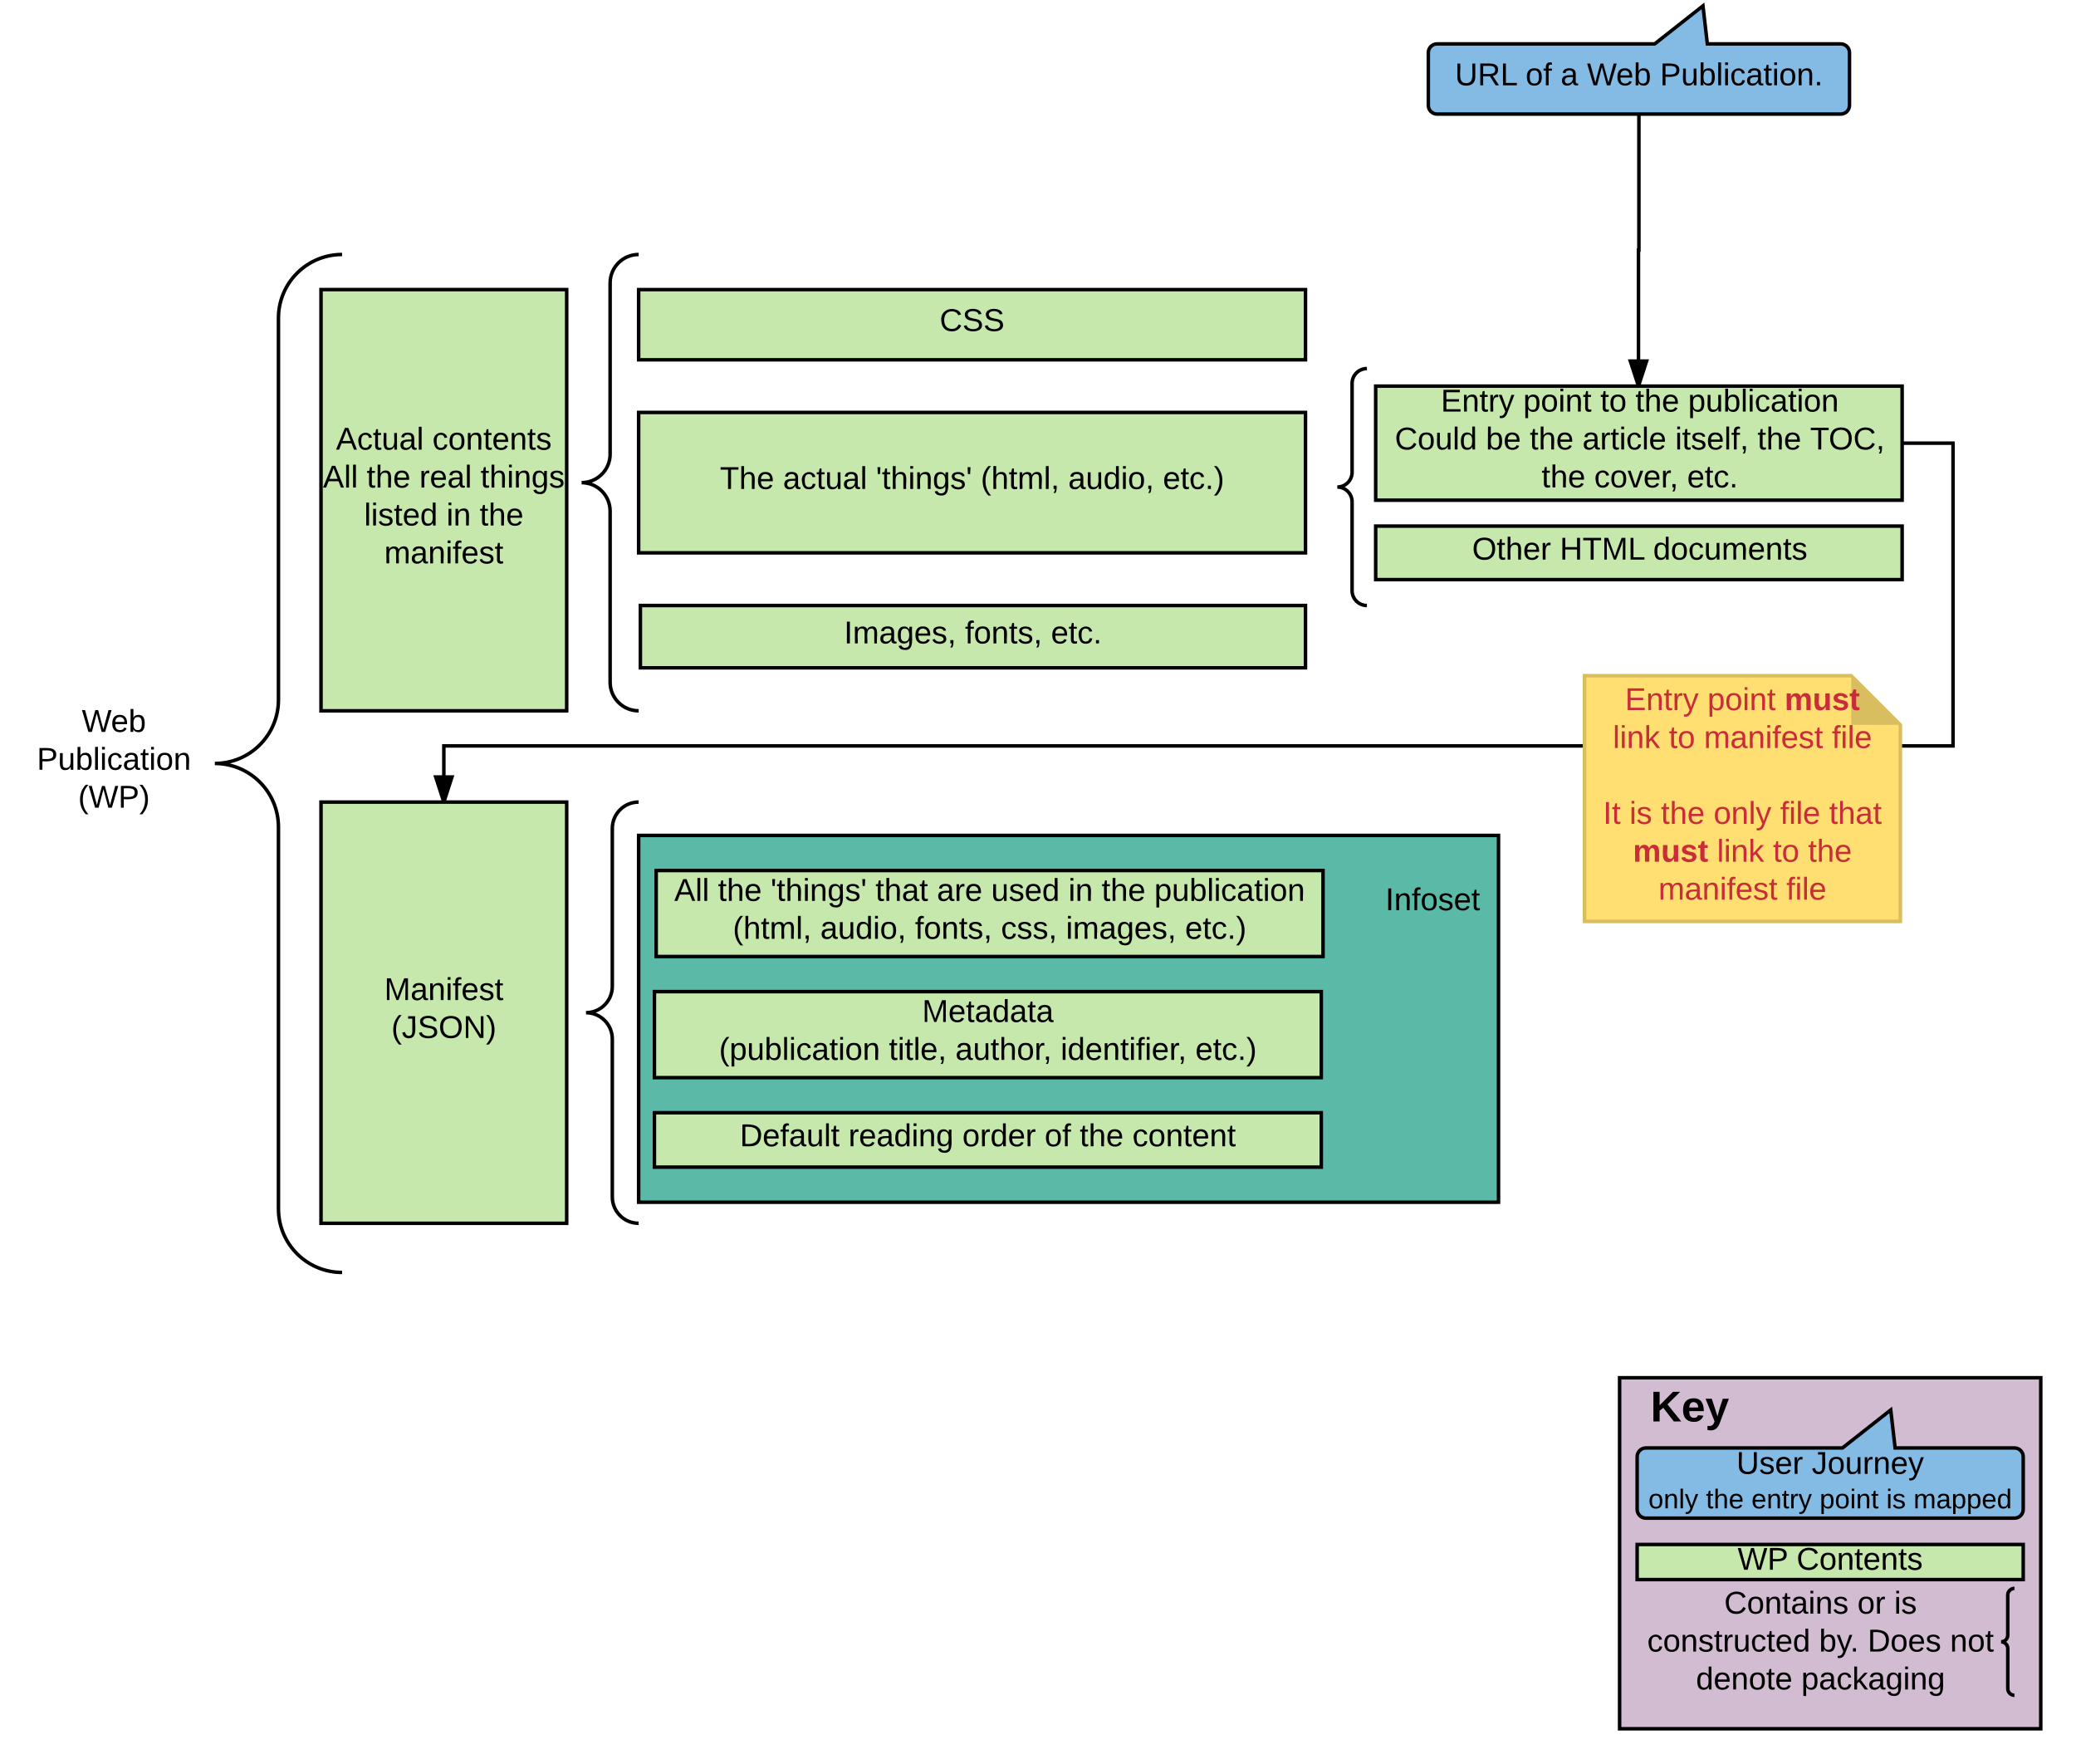 <svg xmlns="http://www.w3.org/2000/svg" xmlns:xlink="http://www.w3.org/1999/xlink" xmlns:lucid="lucid" viewBox="0 0 1183 1005"><g transform="translate(-77.075 -135)" lucid:page-tab-id="0_0"><path d="M0 0h1360v1760H0z" fill="#fff"/><path d="M1000 920h240v200h-240z" stroke="#000" stroke-width="2" fill="#d1bcd2"/><path d="M441 611h490v209H441z" stroke="#000" stroke-width="2" fill="#5abaa7"/><use xlink:href="#a" transform="matrix(1,0,0,1,446,616) translate(223.525 103.1)"/><path d="M120 280h152v580H120z" fill="none"/><path d="M272 860c-20.02 0-36.25-16.23-36.25-36.25v-217.5c0-20.02-16.23-36.25-36.25-36.25 20.02 0 36.25-16.23 36.25-36.25v-217.5c0-20.02 16.23-36.25 36.25-36.25" stroke="#000" stroke-width="2" fill="none"/><use xlink:href="#b" transform="matrix(1,0,0,1,120,280) translate(3.7 272)"/><use xlink:href="#c" transform="matrix(1,0,0,1,120,280) translate(-21.925 293.6)"/><use xlink:href="#d" transform="matrix(1,0,0,1,120,280) translate(1.575 315.2)"/><path d="M260 592h140v240H260z" stroke="#000" stroke-width="2" fill="#c7e8ac"/><use xlink:href="#e" transform="matrix(1,0,0,1,260,592) translate(36.05 112.8)"/><use xlink:href="#f" transform="matrix(1,0,0,1,260,592) translate(40.075 134.4)"/><path d="M260 300h140v240H260z" stroke="#000" stroke-width="2" fill="#c7e8ac"/><use xlink:href="#g" transform="matrix(1,0,0,1,260,300) translate(8.525 91.2)"/><use xlink:href="#h" transform="matrix(1,0,0,1,260,300) translate(63.475 91.2)"/><use xlink:href="#i" transform="matrix(1,0,0,1,260,300) translate(1.125 112.8)"/><use xlink:href="#j" transform="matrix(1,0,0,1,260,300) translate(26.025 112.8)"/><use xlink:href="#k" transform="matrix(1,0,0,1,260,300) translate(56.025 112.8)"/><use xlink:href="#l" transform="matrix(1,0,0,1,260,300) translate(90.925 112.8)"/><use xlink:href="#m" transform="matrix(1,0,0,1,260,300) translate(24.575 134.4)"/><use xlink:href="#n" transform="matrix(1,0,0,1,260,300) translate(71.475 134.4)"/><use xlink:href="#o" transform="matrix(1,0,0,1,260,300) translate(90.425 134.4)"/><use xlink:href="#p" transform="matrix(1,0,0,1,260,300) translate(36.05 156)"/><path d="M441 300h380v40H441z" stroke="#000" stroke-width="2" fill="#c7e8ac"/><use xlink:href="#q" transform="matrix(1,0,0,1,441,300) translate(171.525 23.6)"/><path d="M441 370h380v80H441z" stroke="#000" stroke-width="2" fill="#c7e8ac"/><use xlink:href="#r" transform="matrix(1,0,0,1,441,370) translate(46.3 43.6)"/><use xlink:href="#s" transform="matrix(1,0,0,1,441,370) translate(82.25 43.6)"/><use xlink:href="#t" transform="matrix(1,0,0,1,441,370) translate(135.2 43.6)"/><use xlink:href="#u" transform="matrix(1,0,0,1,441,370) translate(194.95 43.6)"/><use xlink:href="#v" transform="matrix(1,0,0,1,441,370) translate(244.8 43.6)"/><use xlink:href="#w" transform="matrix(1,0,0,1,441,370) translate(298.75 43.6)"/><path d="M442 480h379v35.5H442z" stroke="#000" stroke-width="2" fill="#c7e8ac"/><use xlink:href="#x" transform="matrix(1,0,0,1,442,480) translate(116.025 21.6)"/><use xlink:href="#y" transform="matrix(1,0,0,1,442,480) translate(184.975 21.6)"/><use xlink:href="#z" transform="matrix(1,0,0,1,442,480) translate(233.975 21.6)"/><path d="M891 165c0-2.76 2.24-5 5-5h124l27.5-21.65L1050 160h76c2.76 0 5 2.24 5 5v30c0 2.76-2.24 5-5 5H896c-2.76 0-5-2.24-5-5z" stroke="#000" stroke-width="2" fill="#83bbe5"/><use xlink:href="#A" transform="matrix(1,0,0,1,891,160) translate(15.15 23.6)"/><use xlink:href="#B" transform="matrix(1,0,0,1,891,160) translate(55.4 23.6)"/><use xlink:href="#C" transform="matrix(1,0,0,1,891,160) translate(75.4 23.6)"/><use xlink:href="#D" transform="matrix(1,0,0,1,891,160) translate(90.4 23.6)"/><use xlink:href="#E" transform="matrix(1,0,0,1,891,160) translate(132 23.6)"/><path d="M861 434.75h300v30.5H861z" stroke="#000" stroke-width="2" fill="#c7e8ac"/><use xlink:href="#F" transform="matrix(1,0,0,1,861,434.75) translate(54.95 19.1)"/><use xlink:href="#G" transform="matrix(1,0,0,1,861,434.75) translate(104.9 19.1)"/><use xlink:href="#H" transform="matrix(1,0,0,1,861,434.75) translate(158.1 19.1)"/><path d="M861 355h300v65H861z" stroke="#000" stroke-width="2" fill="#c7e8ac"/><use xlink:href="#I" transform="matrix(1,0,0,1,861,355) translate(37.125 14.5)"/><use xlink:href="#J" transform="matrix(1,0,0,1,861,355) translate(84.075 14.5)"/><use xlink:href="#K" transform="matrix(1,0,0,1,861,355) translate(128.025 14.5)"/><use xlink:href="#j" transform="matrix(1,0,0,1,861,355) translate(148.025 14.5)"/><use xlink:href="#L" transform="matrix(1,0,0,1,861,355) translate(178.025 14.5)"/><use xlink:href="#M" transform="matrix(1,0,0,1,861,355) translate(10.9 36.1)"/><use xlink:href="#N" transform="matrix(1,0,0,1,861,355) translate(62.8 36.1)"/><use xlink:href="#O" transform="matrix(1,0,0,1,861,355) translate(87.8 36.1)"/><use xlink:href="#P" transform="matrix(1,0,0,1,861,355) translate(117.8 36.1)"/><use xlink:href="#Q" transform="matrix(1,0,0,1,861,355) translate(170.65 36.1)"/><use xlink:href="#O" transform="matrix(1,0,0,1,861,355) translate(217.55 36.1)"/><use xlink:href="#R" transform="matrix(1,0,0,1,861,355) translate(247.55 36.1)"/><use xlink:href="#O" transform="matrix(1,0,0,1,861,355) translate(94.525 57.7)"/><use xlink:href="#S" transform="matrix(1,0,0,1,861,355) translate(124.525 57.7)"/><use xlink:href="#T" transform="matrix(1,0,0,1,861,355) translate(177.475 57.7)"/><path d="M856 620h75v60h-75z" stroke="#000" stroke-opacity="0" stroke-width="2" fill="#fff" fill-opacity="0"/><g><use xlink:href="#U" transform="matrix(1,0,0,1,861,625) translate(5.5 28.6)"/></g><path d="M450 700h380v49H450z" stroke="#000" stroke-width="2" fill="#c7e8ac"/><g><use xlink:href="#V" transform="matrix(1,0,0,1,450,700) translate(152.525 17.3)"/><use xlink:href="#W" transform="matrix(1,0,0,1,450,700) translate(36.8 38.9)"/><use xlink:href="#X" transform="matrix(1,0,0,1,450,700) translate(133.6 38.9)"/><use xlink:href="#Y" transform="matrix(1,0,0,1,450,700) translate(171.5 38.9)"/><use xlink:href="#Z" transform="matrix(1,0,0,1,450,700) translate(231.45 38.9)"/><use xlink:href="#w" transform="matrix(1,0,0,1,450,700) translate(308.25 38.9)"/></g><path d="M450 769h380v31H450z" stroke="#000" stroke-width="2" fill="#c7e8ac"/><g><use xlink:href="#aa" transform="matrix(1,0,0,1,450,769) translate(48.65 19.1)"/><use xlink:href="#ab" transform="matrix(1,0,0,1,450,769) translate(110.55 19.1)"/><use xlink:href="#ac" transform="matrix(1,0,0,1,450,769) translate(175.45 19.1)"/><use xlink:href="#ad" transform="matrix(1,0,0,1,450,769) translate(222.35 19.1)"/><use xlink:href="#ae" transform="matrix(1,0,0,1,450,769) translate(242.35 19.1)"/><use xlink:href="#af" transform="matrix(1,0,0,1,450,769) translate(272.35 19.1)"/></g><path d="M451 631h380v49H451z" stroke="#000" stroke-width="2" fill="#c7e8ac"/><g><use xlink:href="#ag" transform="matrix(1,0,0,1,451,631) translate(10.3 17.3)"/><use xlink:href="#ae" transform="matrix(1,0,0,1,451,631) translate(35.2 17.3)"/><use xlink:href="#ah" transform="matrix(1,0,0,1,451,631) translate(65.2 17.3)"/><use xlink:href="#ai" transform="matrix(1,0,0,1,451,631) translate(124.95 17.3)"/><use xlink:href="#aj" transform="matrix(1,0,0,1,451,631) translate(159.95 17.3)"/><use xlink:href="#ak" transform="matrix(1,0,0,1,451,631) translate(190.9 17.3)"/><use xlink:href="#al" transform="matrix(1,0,0,1,451,631) translate(234.9 17.3)"/><use xlink:href="#ae" transform="matrix(1,0,0,1,451,631) translate(253.85 17.3)"/><use xlink:href="#am" transform="matrix(1,0,0,1,451,631) translate(283.85 17.3)"/><use xlink:href="#an" transform="matrix(1,0,0,1,451,631) translate(43.675 38.9)"/><use xlink:href="#ao" transform="matrix(1,0,0,1,451,631) translate(93.525 38.9)"/><use xlink:href="#ap" transform="matrix(1,0,0,1,451,631) translate(147.475 38.9)"/><use xlink:href="#aq" transform="matrix(1,0,0,1,451,631) translate(196.475 38.9)"/><use xlink:href="#ar" transform="matrix(1,0,0,1,451,631) translate(233.475 38.9)"/><use xlink:href="#as" transform="matrix(1,0,0,1,451,631) translate(301.375 38.9)"/></g><path d="M1161 387.5h29V560H330v32" stroke="#000" stroke-width="2" fill="none"/><path/><path d="M330 592l-4.64-14.27h9.28z"/><path d="M331.05 592h-2.1L324 576.73h12zm-4.3-13.27l3.25 10.03 3.26-10.03z"/><path d="M1010 965c0-2.76 2.24-5 5-5h112l27.5-21.65L1157 960h68c2.76 0 5 2.24 5 5v30c0 2.76-2.24 5-5 5h-210c-2.76 0-5-2.24-5-5z" stroke="#000" stroke-width="2" fill="#83bbe5"/><g><use xlink:href="#at" transform="matrix(1,0,0,1,1010,960) translate(56.575 14.767)"/><use xlink:href="#au" transform="matrix(1,0,0,1,1010,960) translate(99.475 14.767)"/><use xlink:href="#av" transform="matrix(1,0,0,1,1010,960) translate(6.404 34.411)"/><use xlink:href="#aw" transform="matrix(1,0,0,1,1010,960) translate(39.201 34.411)"/><use xlink:href="#ax" transform="matrix(1,0,0,1,1010,960) translate(65.127 34.411)"/><use xlink:href="#ay" transform="matrix(1,0,0,1,1010,960) translate(103.972 34.411)"/><use xlink:href="#az" transform="matrix(1,0,0,1,1010,960) translate(141.954 34.411)"/><use xlink:href="#aA" transform="matrix(1,0,0,1,1010,960) translate(157.466 34.411)"/></g><path d="M1010 1015h220v20h-220z" stroke="#000" stroke-width="2" fill="#c7e8ac"/><g><use xlink:href="#aB" transform="matrix(1,0,0,1,1010,1015) translate(57.225 14.4)"/><use xlink:href="#aC" transform="matrix(1,0,0,1,1010,1015) translate(90.825 14.4)"/></g><path d="M361 280h80v260h-80z" fill="none"/><path d="M441 540c-8.97 0-16.25-7.28-16.25-16.25v-97.5c0-8.97-7.28-16.25-16.25-16.25 8.97 0 16.25-7.28 16.25-16.25v-97.5c0-8.97 7.28-16.25 16.25-16.25" stroke="#000" stroke-width="2" fill="none"/><path d="M816 345h40v135h-40z" fill="none"/><path d="M856 480c-4.66 0-8.44-3.78-8.44-8.44v-50.62c0-4.66-3.78-8.44-8.43-8.44 4.65 0 8.43-3.78 8.43-8.44v-50.62c0-4.66 3.78-8.44 8.44-8.44" stroke="#000" stroke-width="2" fill="none"/><path d="M361 592h80v240h-80z" fill="none"/><path d="M441 832c-8.28 0-15-6.72-15-15v-90c0-8.28-6.72-15-15-15 8.28 0 15-6.72 15-15v-90c0-8.28 6.72-15 15-15" stroke="#000" stroke-width="2" fill="none"/><path d="M1015 1040h210v60.93h-210z" fill="none"/><path d="M1225 1100.93c-2.1 0-3.8-1.7-3.8-3.8v-22.86c0-2.1-1.7-3.8-3.82-3.8 2.1 0 3.8-1.7 3.8-3.8v-22.86c0-2.1 1.72-3.8 3.82-3.8" stroke="#000" stroke-width="2" fill="none"/><g><use xlink:href="#aD" transform="matrix(1,0,0,1,1015,1040) translate(44.6 14.4)"/><use xlink:href="#aE" transform="matrix(1,0,0,1,1015,1040) translate(120.5 14.4)"/><use xlink:href="#aF" transform="matrix(1,0,0,1,1015,1040) translate(141.45 14.4)"/><use xlink:href="#aG" transform="matrix(1,0,0,1,1015,1040) translate(0.725 36)"/><use xlink:href="#aH" transform="matrix(1,0,0,1,1015,1040) translate(98.675 36)"/><use xlink:href="#aI" transform="matrix(1,0,0,1,1015,1040) translate(126.325 36)"/><use xlink:href="#aJ" transform="matrix(1,0,0,1,1015,1040) translate(173.275 36)"/><use xlink:href="#aK" transform="matrix(1,0,0,1,1015,1040) translate(28.525 57.6)"/><use xlink:href="#aL" transform="matrix(1,0,0,1,1015,1040) translate(88.525 57.6)"/></g><path d="M980 520h152l28 28v112H980z" stroke="#d9be60" stroke-width="2" fill="#ffdf71"/><path d="M1132 520l28 28h-28z" fill="#d9be60"/><g><use xlink:href="#aM" transform="matrix(1,0,0,1,985,525) translate(18.1 14.6)"/><use xlink:href="#aN" transform="matrix(1,0,0,1,985,525) translate(65.05 14.6)"/><use xlink:href="#aO" transform="matrix(1,0,0,1,985,525) translate(109 14.6)"/><use xlink:href="#aP" transform="matrix(1,0,0,1,985,525) translate(11.15 36.2)"/><use xlink:href="#aQ" transform="matrix(1,0,0,1,985,525) translate(43.05 36.2)"/><use xlink:href="#aR" transform="matrix(1,0,0,1,985,525) translate(63.05 36.2)"/><use xlink:href="#aS" transform="matrix(1,0,0,1,985,525) translate(135.95 36.2)"/><use xlink:href="#aT" transform="matrix(1,0,0,1,985,525) translate(85 57.8)"/><use xlink:href="#aU" transform="matrix(1,0,0,1,985,525) translate(5.6 79.4)"/><use xlink:href="#aV" transform="matrix(1,0,0,1,985,525) translate(20.6 79.4)"/><use xlink:href="#aW" transform="matrix(1,0,0,1,985,525) translate(38.55 79.4)"/><use xlink:href="#aX" transform="matrix(1,0,0,1,985,525) translate(68.55 79.4)"/><use xlink:href="#aY" transform="matrix(1,0,0,1,985,525) translate(106.5 79.4)"/><use xlink:href="#aZ" transform="matrix(1,0,0,1,985,525) translate(134.4 79.4)"/><use xlink:href="#ba" transform="matrix(1,0,0,1,985,525) translate(22.6 101)"/><use xlink:href="#bb" transform="matrix(1,0,0,1,985,525) translate(70.5 101)"/><use xlink:href="#aQ" transform="matrix(1,0,0,1,985,525) translate(102.4 101)"/><use xlink:href="#bc" transform="matrix(1,0,0,1,985,525) translate(122.4 101)"/><use xlink:href="#bd" transform="matrix(1,0,0,1,985,525) translate(37.1 122.6)"/><use xlink:href="#be" transform="matrix(1,0,0,1,985,525) translate(110 122.6)"/></g><path d="M1000 920h80v40h-80z" stroke="#000" stroke-opacity="0" stroke-width="2" fill="#fff" fill-opacity="0"/><g><use xlink:href="#bf" transform="matrix(1,0,0,1,1005,925) translate(12.627 19.889)"/></g><path d="M1011 200v77.5h-.25V355" stroke="#000" stroke-width="2" fill="none"/><path/><path d="M1010.75 355l-4.64-14.27h9.28z"/><path d="M1011.8 355h-2.1l-4.97-15.27h12.03zm-4.3-13.27l3.25 10.03 3.25-10.03z"/><defs><path d="M127-220V0H93v-220H8v-28h204v28h-85" id="bg"/><path d="M100-194c63 0 86 42 84 106H49c0 40 14 67 53 68 26 1 43-12 49-29l28 8c-11 28-37 45-77 45C44 4 14-33 15-96c1-61 26-98 85-98zm52 81c6-60-76-77-97-28-3 7-6 17-6 28h103" id="bh"/><path d="M141 0L90-78 38 0H4l68-98-65-92h35l48 74 47-74h35l-64 92 68 98h-35" id="bi"/><path d="M59-47c-2 24 18 29 38 22v24C64 9 27 4 27-40v-127H5v-23h24l9-43h21v43h35v23H59v120" id="bj"/><g id="a"><use transform="matrix(0.05,0,0,0.05,0,0)" xlink:href="#bg"/><use transform="matrix(0.05,0,0,0.05,8.95,0)" xlink:href="#bh"/><use transform="matrix(0.05,0,0,0.05,18.95,0)" xlink:href="#bi"/><use transform="matrix(0.05,0,0,0.05,27.95,0)" xlink:href="#bj"/></g><path d="M266 0h-40l-56-210L115 0H75L2-248h35L96-30l15-64 43-154h32l59 218 59-218h35" id="bk"/><path d="M115-194c53 0 69 39 70 98 0 66-23 100-70 100C84 3 66-7 56-30L54 0H23l1-261h32v101c10-23 28-34 59-34zm-8 174c40 0 45-34 45-75 0-40-5-75-45-74-42 0-51 32-51 76 0 43 10 73 51 73" id="bl"/><g id="b"><use transform="matrix(0.05,0,0,0.05,0,0)" xlink:href="#bk"/><use transform="matrix(0.05,0,0,0.05,16.6,0)" xlink:href="#bh"/><use transform="matrix(0.05,0,0,0.05,26.6,0)" xlink:href="#bl"/></g><path d="M30-248c87 1 191-15 191 75 0 78-77 80-158 76V0H30v-248zm33 125c57 0 124 11 124-50 0-59-68-47-124-48v98" id="bm"/><path d="M84 4C-5 8 30-112 23-190h32v120c0 31 7 50 39 49 72-2 45-101 50-169h31l1 190h-30c-1-10 1-25-2-33-11 22-28 36-60 37" id="bn"/><path d="M24 0v-261h32V0H24" id="bo"/><path d="M24-231v-30h32v30H24zM24 0v-190h32V0H24" id="bp"/><path d="M96-169c-40 0-48 33-48 73s9 75 48 75c24 0 41-14 43-38l32 2c-6 37-31 61-74 61-59 0-76-41-82-99-10-93 101-131 147-64 4 7 5 14 7 22l-32 3c-4-21-16-35-41-35" id="bq"/><path d="M141-36C126-15 110 5 73 4 37 3 15-17 15-53c-1-64 63-63 125-63 3-35-9-54-41-54-24 1-41 7-42 31l-33-3c5-37 33-52 76-52 45 0 72 20 72 64v82c-1 20 7 32 28 27v20c-31 9-61-2-59-35zM48-53c0 20 12 33 32 33 41-3 63-29 60-74-43 2-92-5-92 41" id="br"/><path d="M100-194c62-1 85 37 85 99 1 63-27 99-86 99S16-35 15-95c0-66 28-99 85-99zM99-20c44 1 53-31 53-75 0-43-8-75-51-75s-53 32-53 75 10 74 51 75" id="bs"/><path d="M117-194c89-4 53 116 60 194h-32v-121c0-31-8-49-39-48C34-167 62-67 57 0H25l-1-190h30c1 10-1 24 2 32 11-22 29-35 61-36" id="bt"/><g id="c"><use transform="matrix(0.05,0,0,0.05,0,0)" xlink:href="#bm"/><use transform="matrix(0.05,0,0,0.05,12,0)" xlink:href="#bn"/><use transform="matrix(0.05,0,0,0.05,22,0)" xlink:href="#bl"/><use transform="matrix(0.05,0,0,0.05,32,0)" xlink:href="#bo"/><use transform="matrix(0.05,0,0,0.05,35.95,0)" xlink:href="#bp"/><use transform="matrix(0.05,0,0,0.05,39.9,0)" xlink:href="#bq"/><use transform="matrix(0.05,0,0,0.05,48.9,0)" xlink:href="#br"/><use transform="matrix(0.05,0,0,0.05,58.9,0)" xlink:href="#bj"/><use transform="matrix(0.05,0,0,0.05,63.9,0)" xlink:href="#bp"/><use transform="matrix(0.05,0,0,0.05,67.85,0)" xlink:href="#bs"/><use transform="matrix(0.05,0,0,0.05,77.85,0)" xlink:href="#bt"/></g><path d="M87 75C49 33 22-17 22-94c0-76 28-126 65-167h31c-38 41-64 92-64 168S80 34 118 75H87" id="bu"/><path d="M33-261c38 41 65 92 65 168S71 34 33 75H2C39 34 66-17 66-93S39-220 2-261h31" id="bv"/><g id="d"><use transform="matrix(0.05,0,0,0.05,0,0)" xlink:href="#bu"/><use transform="matrix(0.05,0,0,0.05,5.95,0)" xlink:href="#bk"/><use transform="matrix(0.05,0,0,0.05,22.9,0)" xlink:href="#bm"/><use transform="matrix(0.05,0,0,0.05,34.9,0)" xlink:href="#bv"/></g><path d="M240 0l2-218c-23 76-54 145-80 218h-23L58-218 59 0H30v-248h44l77 211c21-75 51-140 76-211h43V0h-30" id="bw"/><path d="M101-234c-31-9-42 10-38 44h38v23H63V0H32v-167H5v-23h27c-7-52 17-82 69-68v24" id="bx"/><path d="M135-143c-3-34-86-38-87 0 15 53 115 12 119 90S17 21 10-45l28-5c4 36 97 45 98 0-10-56-113-15-118-90-4-57 82-63 122-42 12 7 21 19 24 35" id="by"/><g id="e"><use transform="matrix(0.05,0,0,0.05,0,0)" xlink:href="#bw"/><use transform="matrix(0.05,0,0,0.05,14.95,0)" xlink:href="#br"/><use transform="matrix(0.05,0,0,0.05,24.95,0)" xlink:href="#bt"/><use transform="matrix(0.05,0,0,0.05,34.95,0)" xlink:href="#bp"/><use transform="matrix(0.05,0,0,0.05,38.9,0)" xlink:href="#bx"/><use transform="matrix(0.05,0,0,0.05,43.9,0)" xlink:href="#bh"/><use transform="matrix(0.05,0,0,0.05,53.9,0)" xlink:href="#by"/><use transform="matrix(0.05,0,0,0.05,62.9,0)" xlink:href="#bj"/></g><path d="M153-248C145-148 188 4 80 4 36 3 13-21 6-62l32-5c4 25 16 42 43 43 27 0 39-20 39-49v-147H72v-28h81" id="bz"/><path d="M185-189c-5-48-123-54-124 2 14 75 158 14 163 119 3 78-121 87-175 55-17-10-28-26-33-46l33-7c5 56 141 63 141-1 0-78-155-14-162-118-5-82 145-84 179-34 5 7 8 16 11 25" id="bA"/><path d="M140-251c81 0 123 46 123 126C263-46 219 4 140 4 59 4 17-45 17-125s42-126 123-126zm0 227c63 0 89-41 89-101s-29-99-89-99c-61 0-89 39-89 99S79-25 140-24" id="bB"/><path d="M190 0L58-211 59 0H30v-248h39L202-35l-2-213h31V0h-41" id="bC"/><g id="f"><use transform="matrix(0.05,0,0,0.05,0,0)" xlink:href="#bu"/><use transform="matrix(0.05,0,0,0.05,5.95,0)" xlink:href="#bz"/><use transform="matrix(0.05,0,0,0.05,14.95,0)" xlink:href="#bA"/><use transform="matrix(0.05,0,0,0.05,26.95,0)" xlink:href="#bB"/><use transform="matrix(0.05,0,0,0.05,40.95,0)" xlink:href="#bC"/><use transform="matrix(0.05,0,0,0.05,53.9,0)" xlink:href="#bv"/></g><path d="M205 0l-28-72H64L36 0H1l101-248h38L239 0h-34zm-38-99l-47-123c-12 45-31 82-46 123h93" id="bD"/><g id="g"><use transform="matrix(0.05,0,0,0.05,0,0)" xlink:href="#bD"/><use transform="matrix(0.05,0,0,0.05,12,0)" xlink:href="#bq"/><use transform="matrix(0.05,0,0,0.05,21,0)" xlink:href="#bj"/><use transform="matrix(0.05,0,0,0.05,26,0)" xlink:href="#bn"/><use transform="matrix(0.05,0,0,0.05,36,0)" xlink:href="#br"/><use transform="matrix(0.05,0,0,0.05,46,0)" xlink:href="#bo"/></g><g id="h"><use transform="matrix(0.05,0,0,0.05,0,0)" xlink:href="#bq"/><use transform="matrix(0.05,0,0,0.05,9,0)" xlink:href="#bs"/><use transform="matrix(0.05,0,0,0.05,19,0)" xlink:href="#bt"/><use transform="matrix(0.05,0,0,0.05,29,0)" xlink:href="#bj"/><use transform="matrix(0.05,0,0,0.05,34,0)" xlink:href="#bh"/><use transform="matrix(0.05,0,0,0.05,44,0)" xlink:href="#bt"/><use transform="matrix(0.05,0,0,0.05,54,0)" xlink:href="#bj"/><use transform="matrix(0.05,0,0,0.05,59,0)" xlink:href="#by"/></g><g id="i"><use transform="matrix(0.05,0,0,0.05,0,0)" xlink:href="#bD"/><use transform="matrix(0.05,0,0,0.05,12,0)" xlink:href="#bo"/><use transform="matrix(0.05,0,0,0.05,15.95,0)" xlink:href="#bo"/></g><path d="M106-169C34-169 62-67 57 0H25v-261h32l-1 103c12-21 28-36 61-36 89 0 53 116 60 194h-32v-121c2-32-8-49-39-48" id="bE"/><g id="j"><use transform="matrix(0.05,0,0,0.05,0,0)" xlink:href="#bj"/><use transform="matrix(0.05,0,0,0.05,5,0)" xlink:href="#bE"/><use transform="matrix(0.05,0,0,0.05,15,0)" xlink:href="#bh"/></g><path d="M114-163C36-179 61-72 57 0H25l-1-190h30c1 12-1 29 2 39 6-27 23-49 58-41v29" id="bF"/><g id="k"><use transform="matrix(0.05,0,0,0.05,0,0)" xlink:href="#bF"/><use transform="matrix(0.05,0,0,0.05,5.95,0)" xlink:href="#bh"/><use transform="matrix(0.05,0,0,0.05,15.95,0)" xlink:href="#br"/><use transform="matrix(0.05,0,0,0.05,25.95,0)" xlink:href="#bo"/></g><path d="M177-190C167-65 218 103 67 71c-23-6-38-20-44-43l32-5c15 47 100 32 89-28v-30C133-14 115 1 83 1 29 1 15-40 15-95c0-56 16-97 71-98 29-1 48 16 59 35 1-10 0-23 2-32h30zM94-22c36 0 50-32 50-73 0-42-14-75-50-75-39 0-46 34-46 75s6 73 46 73" id="bG"/><g id="l"><use transform="matrix(0.05,0,0,0.05,0,0)" xlink:href="#bj"/><use transform="matrix(0.05,0,0,0.05,5,0)" xlink:href="#bE"/><use transform="matrix(0.05,0,0,0.05,15,0)" xlink:href="#bp"/><use transform="matrix(0.05,0,0,0.05,18.95,0)" xlink:href="#bt"/><use transform="matrix(0.05,0,0,0.05,28.95,0)" xlink:href="#bG"/><use transform="matrix(0.05,0,0,0.05,38.95,0)" xlink:href="#by"/></g><path d="M85-194c31 0 48 13 60 33l-1-100h32l1 261h-30c-2-10 0-23-3-31C134-8 116 4 85 4 32 4 16-35 15-94c0-66 23-100 70-100zm9 24c-40 0-46 34-46 75 0 40 6 74 45 74 42 0 51-32 51-76 0-42-9-74-50-73" id="bH"/><g id="m"><use transform="matrix(0.05,0,0,0.05,0,0)" xlink:href="#bo"/><use transform="matrix(0.05,0,0,0.05,3.95,0)" xlink:href="#bp"/><use transform="matrix(0.05,0,0,0.05,7.9,0)" xlink:href="#by"/><use transform="matrix(0.05,0,0,0.05,16.9,0)" xlink:href="#bj"/><use transform="matrix(0.05,0,0,0.05,21.9,0)" xlink:href="#bh"/><use transform="matrix(0.05,0,0,0.05,31.9,0)" xlink:href="#bH"/></g><g id="n"><use transform="matrix(0.05,0,0,0.05,0,0)" xlink:href="#bp"/><use transform="matrix(0.05,0,0,0.05,3.95,0)" xlink:href="#bt"/></g><g id="o"><use transform="matrix(0.05,0,0,0.05,0,0)" xlink:href="#bj"/><use transform="matrix(0.05,0,0,0.05,5,0)" xlink:href="#bE"/><use transform="matrix(0.05,0,0,0.05,15,0)" xlink:href="#bh"/></g><path d="M210-169c-67 3-38 105-44 169h-31v-121c0-29-5-50-35-48C34-165 62-65 56 0H25l-1-190h30c1 10-1 24 2 32 10-44 99-50 107 0 11-21 27-35 58-36 85-2 47 119 55 194h-31v-121c0-29-5-49-35-48" id="bI"/><g id="p"><use transform="matrix(0.05,0,0,0.05,0,0)" xlink:href="#bI"/><use transform="matrix(0.05,0,0,0.05,14.95,0)" xlink:href="#br"/><use transform="matrix(0.05,0,0,0.05,24.95,0)" xlink:href="#bt"/><use transform="matrix(0.05,0,0,0.05,34.95,0)" xlink:href="#bp"/><use transform="matrix(0.05,0,0,0.05,38.9,0)" xlink:href="#bx"/><use transform="matrix(0.05,0,0,0.05,43.9,0)" xlink:href="#bh"/><use transform="matrix(0.05,0,0,0.05,53.9,0)" xlink:href="#by"/><use transform="matrix(0.05,0,0,0.05,62.9,0)" xlink:href="#bj"/></g><path d="M212-179c-10-28-35-45-73-45-59 0-87 40-87 99 0 60 29 101 89 101 43 0 62-24 78-52l27 14C228-24 195 4 139 4 59 4 22-46 18-125c-6-104 99-153 187-111 19 9 31 26 39 46" id="bJ"/><g id="q"><use transform="matrix(0.05,0,0,0.05,0,0)" xlink:href="#bJ"/><use transform="matrix(0.05,0,0,0.05,12.95,0)" xlink:href="#bA"/><use transform="matrix(0.05,0,0,0.05,24.95,0)" xlink:href="#bA"/></g><g id="r"><use transform="matrix(0.05,0,0,0.05,0,0)" xlink:href="#bg"/><use transform="matrix(0.05,0,0,0.05,10.95,0)" xlink:href="#bE"/><use transform="matrix(0.05,0,0,0.05,20.95,0)" xlink:href="#bh"/></g><g id="s"><use transform="matrix(0.05,0,0,0.05,0,0)" xlink:href="#br"/><use transform="matrix(0.05,0,0,0.05,10,0)" xlink:href="#bq"/><use transform="matrix(0.05,0,0,0.05,19,0)" xlink:href="#bj"/><use transform="matrix(0.05,0,0,0.05,24,0)" xlink:href="#bn"/><use transform="matrix(0.05,0,0,0.05,34,0)" xlink:href="#br"/><use transform="matrix(0.05,0,0,0.05,44,0)" xlink:href="#bo"/></g><path d="M47-170H22l-4-78h33" id="bK"/><g id="t"><use transform="matrix(0.05,0,0,0.05,0,0)" xlink:href="#bK"/><use transform="matrix(0.05,0,0,0.05,3.4,0)" xlink:href="#bj"/><use transform="matrix(0.05,0,0,0.05,8.4,0)" xlink:href="#bE"/><use transform="matrix(0.05,0,0,0.05,18.4,0)" xlink:href="#bp"/><use transform="matrix(0.05,0,0,0.05,22.35,0)" xlink:href="#bt"/><use transform="matrix(0.05,0,0,0.05,32.35,0)" xlink:href="#bG"/><use transform="matrix(0.05,0,0,0.05,42.35,0)" xlink:href="#by"/><use transform="matrix(0.05,0,0,0.05,51.35,0)" xlink:href="#bK"/></g><path d="M68-38c1 34 0 65-14 84H32c9-13 17-26 17-46H33v-38h35" id="bL"/><g id="u"><use transform="matrix(0.05,0,0,0.05,0,0)" xlink:href="#bu"/><use transform="matrix(0.05,0,0,0.05,5.95,0)" xlink:href="#bE"/><use transform="matrix(0.05,0,0,0.05,15.95,0)" xlink:href="#bj"/><use transform="matrix(0.05,0,0,0.05,20.95,0)" xlink:href="#bI"/><use transform="matrix(0.05,0,0,0.05,35.9,0)" xlink:href="#bo"/><use transform="matrix(0.05,0,0,0.05,39.85,0)" xlink:href="#bL"/></g><g id="v"><use transform="matrix(0.05,0,0,0.05,0,0)" xlink:href="#br"/><use transform="matrix(0.05,0,0,0.05,10,0)" xlink:href="#bn"/><use transform="matrix(0.05,0,0,0.05,20,0)" xlink:href="#bH"/><use transform="matrix(0.05,0,0,0.05,30,0)" xlink:href="#bp"/><use transform="matrix(0.05,0,0,0.05,33.95,0)" xlink:href="#bs"/><use transform="matrix(0.05,0,0,0.05,43.95,0)" xlink:href="#bL"/></g><path d="M33 0v-38h34V0H33" id="bM"/><g id="w"><use transform="matrix(0.05,0,0,0.05,0,0)" xlink:href="#bh"/><use transform="matrix(0.05,0,0,0.05,10,0)" xlink:href="#bj"/><use transform="matrix(0.05,0,0,0.05,15,0)" xlink:href="#bq"/><use transform="matrix(0.05,0,0,0.05,24,0)" xlink:href="#bM"/><use transform="matrix(0.05,0,0,0.05,29,0)" xlink:href="#bv"/></g><path d="M33 0v-248h34V0H33" id="bN"/><g id="x"><use transform="matrix(0.05,0,0,0.05,0,0)" xlink:href="#bN"/><use transform="matrix(0.05,0,0,0.05,5,0)" xlink:href="#bI"/><use transform="matrix(0.05,0,0,0.05,19.95,0)" xlink:href="#br"/><use transform="matrix(0.05,0,0,0.05,29.95,0)" xlink:href="#bG"/><use transform="matrix(0.05,0,0,0.05,39.95,0)" xlink:href="#bh"/><use transform="matrix(0.05,0,0,0.05,49.95,0)" xlink:href="#by"/><use transform="matrix(0.05,0,0,0.05,58.95,0)" xlink:href="#bL"/></g><g id="y"><use transform="matrix(0.05,0,0,0.05,0,0)" xlink:href="#bx"/><use transform="matrix(0.05,0,0,0.05,5,0)" xlink:href="#bs"/><use transform="matrix(0.05,0,0,0.05,15,0)" xlink:href="#bt"/><use transform="matrix(0.05,0,0,0.05,25,0)" xlink:href="#bj"/><use transform="matrix(0.05,0,0,0.05,30,0)" xlink:href="#by"/><use transform="matrix(0.05,0,0,0.05,39,0)" xlink:href="#bL"/></g><g id="z"><use transform="matrix(0.05,0,0,0.05,0,0)" xlink:href="#bh"/><use transform="matrix(0.05,0,0,0.05,10,0)" xlink:href="#bj"/><use transform="matrix(0.05,0,0,0.05,15,0)" xlink:href="#bq"/><use transform="matrix(0.05,0,0,0.05,24,0)" xlink:href="#bM"/></g><path d="M232-93c-1 65-40 97-104 97C67 4 28-28 28-90v-158h33c8 89-33 224 67 224 102 0 64-133 71-224h33v155" id="bO"/><path d="M233-177c-1 41-23 64-60 70L243 0h-38l-65-103H63V0H30v-248c88 3 205-21 203 71zM63-129c60-2 137 13 137-47 0-61-80-42-137-45v92" id="bP"/><path d="M30 0v-248h33v221h125V0H30" id="bQ"/><g id="A"><use transform="matrix(0.05,0,0,0.05,0,0)" xlink:href="#bO"/><use transform="matrix(0.05,0,0,0.05,12.95,0)" xlink:href="#bP"/><use transform="matrix(0.05,0,0,0.05,25.9,0)" xlink:href="#bQ"/></g><g id="B"><use transform="matrix(0.05,0,0,0.05,0,0)" xlink:href="#bs"/><use transform="matrix(0.05,0,0,0.05,10,0)" xlink:href="#bx"/></g><use transform="matrix(0.05,0,0,0.05,0,0)" xlink:href="#br" id="C"/><g id="D"><use transform="matrix(0.05,0,0,0.05,0,0)" xlink:href="#bk"/><use transform="matrix(0.05,0,0,0.05,16.6,0)" xlink:href="#bh"/><use transform="matrix(0.05,0,0,0.05,26.6,0)" xlink:href="#bl"/></g><g id="E"><use transform="matrix(0.05,0,0,0.05,0,0)" xlink:href="#bm"/><use transform="matrix(0.05,0,0,0.05,12,0)" xlink:href="#bn"/><use transform="matrix(0.05,0,0,0.05,22,0)" xlink:href="#bl"/><use transform="matrix(0.05,0,0,0.05,32,0)" xlink:href="#bo"/><use transform="matrix(0.05,0,0,0.05,35.95,0)" xlink:href="#bp"/><use transform="matrix(0.05,0,0,0.05,39.9,0)" xlink:href="#bq"/><use transform="matrix(0.05,0,0,0.05,48.9,0)" xlink:href="#br"/><use transform="matrix(0.05,0,0,0.05,58.9,0)" xlink:href="#bj"/><use transform="matrix(0.05,0,0,0.05,63.9,0)" xlink:href="#bp"/><use transform="matrix(0.05,0,0,0.05,67.85,0)" xlink:href="#bs"/><use transform="matrix(0.05,0,0,0.05,77.85,0)" xlink:href="#bt"/><use transform="matrix(0.05,0,0,0.05,87.85,0)" xlink:href="#bM"/></g><g id="F"><use transform="matrix(0.05,0,0,0.05,0,0)" xlink:href="#bB"/><use transform="matrix(0.05,0,0,0.05,14,0)" xlink:href="#bj"/><use transform="matrix(0.05,0,0,0.05,19,0)" xlink:href="#bE"/><use transform="matrix(0.05,0,0,0.05,29,0)" xlink:href="#bh"/><use transform="matrix(0.05,0,0,0.05,39,0)" xlink:href="#bF"/></g><path d="M197 0v-115H63V0H30v-248h33v105h134v-105h34V0h-34" id="bR"/><g id="G"><use transform="matrix(0.05,0,0,0.05,0,0)" xlink:href="#bR"/><use transform="matrix(0.05,0,0,0.05,12.95,0)" xlink:href="#bg"/><use transform="matrix(0.05,0,0,0.05,23.9,0)" xlink:href="#bw"/><use transform="matrix(0.05,0,0,0.05,38.85,0)" xlink:href="#bQ"/></g><g id="H"><use transform="matrix(0.05,0,0,0.05,0,0)" xlink:href="#bH"/><use transform="matrix(0.05,0,0,0.05,10,0)" xlink:href="#bs"/><use transform="matrix(0.05,0,0,0.05,20,0)" xlink:href="#bq"/><use transform="matrix(0.05,0,0,0.05,29,0)" xlink:href="#bn"/><use transform="matrix(0.05,0,0,0.05,39,0)" xlink:href="#bI"/><use transform="matrix(0.05,0,0,0.05,53.95,0)" xlink:href="#bh"/><use transform="matrix(0.05,0,0,0.05,63.95,0)" xlink:href="#bt"/><use transform="matrix(0.05,0,0,0.05,73.95,0)" xlink:href="#bj"/><use transform="matrix(0.05,0,0,0.05,78.95,0)" xlink:href="#by"/></g><path d="M30 0v-248h187v28H63v79h144v27H63v87h162V0H30" id="bS"/><path d="M179-190L93 31C79 59 56 82 12 73V49c39 6 53-20 64-50L1-190h34L92-34l54-156h33" id="bT"/><g id="I"><use transform="matrix(0.05,0,0,0.05,0,0)" xlink:href="#bS"/><use transform="matrix(0.05,0,0,0.05,12,0)" xlink:href="#bt"/><use transform="matrix(0.05,0,0,0.05,22,0)" xlink:href="#bj"/><use transform="matrix(0.05,0,0,0.05,27,0)" xlink:href="#bF"/><use transform="matrix(0.05,0,0,0.05,32.95,0)" xlink:href="#bT"/></g><path d="M115-194c55 1 70 41 70 98S169 2 115 4C84 4 66-9 55-30l1 105H24l-1-265h31l2 30c10-21 28-34 59-34zm-8 174c40 0 45-34 45-75s-6-73-45-74c-42 0-51 32-51 76 0 43 10 73 51 73" id="bU"/><g id="J"><use transform="matrix(0.05,0,0,0.05,0,0)" xlink:href="#bU"/><use transform="matrix(0.05,0,0,0.05,10,0)" xlink:href="#bs"/><use transform="matrix(0.05,0,0,0.05,20,0)" xlink:href="#bp"/><use transform="matrix(0.05,0,0,0.05,23.95,0)" xlink:href="#bt"/><use transform="matrix(0.05,0,0,0.05,33.95,0)" xlink:href="#bj"/></g><g id="K"><use transform="matrix(0.05,0,0,0.05,0,0)" xlink:href="#bj"/><use transform="matrix(0.05,0,0,0.05,5,0)" xlink:href="#bs"/></g><g id="L"><use transform="matrix(0.05,0,0,0.05,0,0)" xlink:href="#bU"/><use transform="matrix(0.05,0,0,0.05,10,0)" xlink:href="#bn"/><use transform="matrix(0.05,0,0,0.05,20,0)" xlink:href="#bl"/><use transform="matrix(0.05,0,0,0.05,30,0)" xlink:href="#bo"/><use transform="matrix(0.05,0,0,0.05,33.95,0)" xlink:href="#bp"/><use transform="matrix(0.05,0,0,0.05,37.9,0)" xlink:href="#bq"/><use transform="matrix(0.05,0,0,0.05,46.9,0)" xlink:href="#br"/><use transform="matrix(0.05,0,0,0.05,56.9,0)" xlink:href="#bj"/><use transform="matrix(0.05,0,0,0.05,61.9,0)" xlink:href="#bp"/><use transform="matrix(0.05,0,0,0.05,65.85,0)" xlink:href="#bs"/><use transform="matrix(0.05,0,0,0.05,75.85,0)" xlink:href="#bt"/></g><g id="M"><use transform="matrix(0.05,0,0,0.05,0,0)" xlink:href="#bJ"/><use transform="matrix(0.05,0,0,0.05,12.95,0)" xlink:href="#bs"/><use transform="matrix(0.05,0,0,0.05,22.95,0)" xlink:href="#bn"/><use transform="matrix(0.05,0,0,0.05,32.95,0)" xlink:href="#bo"/><use transform="matrix(0.05,0,0,0.05,36.9,0)" xlink:href="#bH"/></g><g id="N"><use transform="matrix(0.05,0,0,0.05,0,0)" xlink:href="#bl"/><use transform="matrix(0.05,0,0,0.05,10,0)" xlink:href="#bh"/></g><g id="O"><use transform="matrix(0.05,0,0,0.05,0,0)" xlink:href="#bj"/><use transform="matrix(0.05,0,0,0.05,5,0)" xlink:href="#bE"/><use transform="matrix(0.05,0,0,0.05,15,0)" xlink:href="#bh"/></g><g id="P"><use transform="matrix(0.05,0,0,0.05,0,0)" xlink:href="#br"/><use transform="matrix(0.05,0,0,0.05,10,0)" xlink:href="#bF"/><use transform="matrix(0.05,0,0,0.05,15.95,0)" xlink:href="#bj"/><use transform="matrix(0.05,0,0,0.05,20.95,0)" xlink:href="#bp"/><use transform="matrix(0.05,0,0,0.05,24.9,0)" xlink:href="#bq"/><use transform="matrix(0.05,0,0,0.05,33.9,0)" xlink:href="#bo"/><use transform="matrix(0.05,0,0,0.05,37.85,0)" xlink:href="#bh"/></g><g id="Q"><use transform="matrix(0.05,0,0,0.05,0,0)" xlink:href="#bp"/><use transform="matrix(0.05,0,0,0.05,3.95,0)" xlink:href="#bj"/><use transform="matrix(0.05,0,0,0.05,8.95,0)" xlink:href="#by"/><use transform="matrix(0.05,0,0,0.05,17.95,0)" xlink:href="#bh"/><use transform="matrix(0.05,0,0,0.05,27.95,0)" xlink:href="#bo"/><use transform="matrix(0.05,0,0,0.05,31.9,0)" xlink:href="#bx"/><use transform="matrix(0.05,0,0,0.05,36.9,0)" xlink:href="#bL"/></g><g id="R"><use transform="matrix(0.05,0,0,0.05,0,0)" xlink:href="#bg"/><use transform="matrix(0.05,0,0,0.05,10.6,0)" xlink:href="#bB"/><use transform="matrix(0.05,0,0,0.05,24.6,0)" xlink:href="#bJ"/><use transform="matrix(0.05,0,0,0.05,37.55,0)" xlink:href="#bL"/></g><path d="M108 0H70L1-190h34L89-25l56-165h34" id="bV"/><g id="S"><use transform="matrix(0.05,0,0,0.05,0,0)" xlink:href="#bq"/><use transform="matrix(0.05,0,0,0.05,9,0)" xlink:href="#bs"/><use transform="matrix(0.05,0,0,0.05,19,0)" xlink:href="#bV"/><use transform="matrix(0.05,0,0,0.05,28,0)" xlink:href="#bh"/><use transform="matrix(0.05,0,0,0.05,38,0)" xlink:href="#bF"/><use transform="matrix(0.05,0,0,0.05,42.95,0)" xlink:href="#bL"/></g><g id="T"><use transform="matrix(0.05,0,0,0.05,0,0)" xlink:href="#bh"/><use transform="matrix(0.05,0,0,0.05,10,0)" xlink:href="#bj"/><use transform="matrix(0.05,0,0,0.05,15,0)" xlink:href="#bq"/><use transform="matrix(0.05,0,0,0.05,24,0)" xlink:href="#bM"/></g><g id="U"><use transform="matrix(0.05,0,0,0.05,0,0)" xlink:href="#bN"/><use transform="matrix(0.05,0,0,0.05,5,0)" xlink:href="#bt"/><use transform="matrix(0.05,0,0,0.05,15,0)" xlink:href="#bx"/><use transform="matrix(0.05,0,0,0.05,20,0)" xlink:href="#bs"/><use transform="matrix(0.05,0,0,0.05,30,0)" xlink:href="#by"/><use transform="matrix(0.05,0,0,0.05,39,0)" xlink:href="#bh"/><use transform="matrix(0.05,0,0,0.05,49,0)" xlink:href="#bj"/></g><g id="V"><use transform="matrix(0.05,0,0,0.05,0,0)" xlink:href="#bw"/><use transform="matrix(0.05,0,0,0.05,14.95,0)" xlink:href="#bh"/><use transform="matrix(0.05,0,0,0.05,24.95,0)" xlink:href="#bj"/><use transform="matrix(0.05,0,0,0.05,29.95,0)" xlink:href="#br"/><use transform="matrix(0.05,0,0,0.05,39.95,0)" xlink:href="#bH"/><use transform="matrix(0.05,0,0,0.05,49.95,0)" xlink:href="#br"/><use transform="matrix(0.05,0,0,0.05,59.95,0)" xlink:href="#bj"/><use transform="matrix(0.05,0,0,0.05,64.95,0)" xlink:href="#br"/></g><g id="W"><use transform="matrix(0.05,0,0,0.05,0,0)" xlink:href="#bu"/><use transform="matrix(0.05,0,0,0.05,5.95,0)" xlink:href="#bU"/><use transform="matrix(0.05,0,0,0.05,15.95,0)" xlink:href="#bn"/><use transform="matrix(0.05,0,0,0.05,25.95,0)" xlink:href="#bl"/><use transform="matrix(0.05,0,0,0.05,35.95,0)" xlink:href="#bo"/><use transform="matrix(0.05,0,0,0.05,39.9,0)" xlink:href="#bp"/><use transform="matrix(0.05,0,0,0.05,43.85,0)" xlink:href="#bq"/><use transform="matrix(0.05,0,0,0.05,52.85,0)" xlink:href="#br"/><use transform="matrix(0.05,0,0,0.05,62.85,0)" xlink:href="#bj"/><use transform="matrix(0.05,0,0,0.05,67.85,0)" xlink:href="#bp"/><use transform="matrix(0.05,0,0,0.05,71.8,0)" xlink:href="#bs"/><use transform="matrix(0.05,0,0,0.05,81.8,0)" xlink:href="#bt"/></g><g id="X"><use transform="matrix(0.05,0,0,0.05,0,0)" xlink:href="#bj"/><use transform="matrix(0.05,0,0,0.05,5,0)" xlink:href="#bp"/><use transform="matrix(0.05,0,0,0.05,8.95,0)" xlink:href="#bj"/><use transform="matrix(0.05,0,0,0.05,13.95,0)" xlink:href="#bo"/><use transform="matrix(0.05,0,0,0.05,17.9,0)" xlink:href="#bh"/><use transform="matrix(0.05,0,0,0.05,27.9,0)" xlink:href="#bL"/></g><g id="Y"><use transform="matrix(0.05,0,0,0.05,0,0)" xlink:href="#br"/><use transform="matrix(0.05,0,0,0.05,10,0)" xlink:href="#bn"/><use transform="matrix(0.05,0,0,0.05,20,0)" xlink:href="#bj"/><use transform="matrix(0.05,0,0,0.05,25,0)" xlink:href="#bE"/><use transform="matrix(0.05,0,0,0.05,35,0)" xlink:href="#bs"/><use transform="matrix(0.05,0,0,0.05,45,0)" xlink:href="#bF"/><use transform="matrix(0.05,0,0,0.05,49.95,0)" xlink:href="#bL"/></g><g id="Z"><use transform="matrix(0.05,0,0,0.05,0,0)" xlink:href="#bp"/><use transform="matrix(0.05,0,0,0.05,3.95,0)" xlink:href="#bH"/><use transform="matrix(0.05,0,0,0.05,13.95,0)" xlink:href="#bh"/><use transform="matrix(0.05,0,0,0.05,23.95,0)" xlink:href="#bt"/><use transform="matrix(0.05,0,0,0.05,33.95,0)" xlink:href="#bj"/><use transform="matrix(0.05,0,0,0.05,38.95,0)" xlink:href="#bp"/><use transform="matrix(0.05,0,0,0.05,42.9,0)" xlink:href="#bx"/><use transform="matrix(0.05,0,0,0.05,47.9,0)" xlink:href="#bp"/><use transform="matrix(0.05,0,0,0.05,51.85,0)" xlink:href="#bh"/><use transform="matrix(0.05,0,0,0.05,61.85,0)" xlink:href="#bF"/><use transform="matrix(0.05,0,0,0.05,66.8,0)" xlink:href="#bL"/></g><path d="M30-248c118-7 216 8 213 122C240-48 200 0 122 0H30v-248zM63-27c89 8 146-16 146-99s-60-101-146-95v194" id="bW"/><g id="aa"><use transform="matrix(0.05,0,0,0.05,0,0)" xlink:href="#bW"/><use transform="matrix(0.05,0,0,0.05,12.95,0)" xlink:href="#bh"/><use transform="matrix(0.05,0,0,0.05,22.95,0)" xlink:href="#bx"/><use transform="matrix(0.05,0,0,0.05,27.95,0)" xlink:href="#br"/><use transform="matrix(0.05,0,0,0.05,37.95,0)" xlink:href="#bn"/><use transform="matrix(0.05,0,0,0.05,47.95,0)" xlink:href="#bo"/><use transform="matrix(0.05,0,0,0.05,51.9,0)" xlink:href="#bj"/></g><g id="ab"><use transform="matrix(0.05,0,0,0.05,0,0)" xlink:href="#bF"/><use transform="matrix(0.05,0,0,0.05,5.95,0)" xlink:href="#bh"/><use transform="matrix(0.05,0,0,0.05,15.95,0)" xlink:href="#br"/><use transform="matrix(0.05,0,0,0.05,25.95,0)" xlink:href="#bH"/><use transform="matrix(0.05,0,0,0.05,35.95,0)" xlink:href="#bp"/><use transform="matrix(0.05,0,0,0.05,39.9,0)" xlink:href="#bt"/><use transform="matrix(0.05,0,0,0.05,49.9,0)" xlink:href="#bG"/></g><g id="ac"><use transform="matrix(0.05,0,0,0.05,0,0)" xlink:href="#bs"/><use transform="matrix(0.05,0,0,0.05,10,0)" xlink:href="#bF"/><use transform="matrix(0.05,0,0,0.05,15.95,0)" xlink:href="#bH"/><use transform="matrix(0.05,0,0,0.05,25.95,0)" xlink:href="#bh"/><use transform="matrix(0.05,0,0,0.05,35.95,0)" xlink:href="#bF"/></g><g id="ad"><use transform="matrix(0.05,0,0,0.05,0,0)" xlink:href="#bs"/><use transform="matrix(0.05,0,0,0.05,10,0)" xlink:href="#bx"/></g><g id="ae"><use transform="matrix(0.05,0,0,0.05,0,0)" xlink:href="#bj"/><use transform="matrix(0.05,0,0,0.05,5,0)" xlink:href="#bE"/><use transform="matrix(0.05,0,0,0.05,15,0)" xlink:href="#bh"/></g><g id="af"><use transform="matrix(0.05,0,0,0.05,0,0)" xlink:href="#bq"/><use transform="matrix(0.05,0,0,0.05,9,0)" xlink:href="#bs"/><use transform="matrix(0.05,0,0,0.05,19,0)" xlink:href="#bt"/><use transform="matrix(0.05,0,0,0.05,29,0)" xlink:href="#bj"/><use transform="matrix(0.05,0,0,0.05,34,0)" xlink:href="#bh"/><use transform="matrix(0.05,0,0,0.05,44,0)" xlink:href="#bt"/><use transform="matrix(0.05,0,0,0.05,54,0)" xlink:href="#bj"/></g><g id="ag"><use transform="matrix(0.05,0,0,0.05,0,0)" xlink:href="#bD"/><use transform="matrix(0.05,0,0,0.05,12,0)" xlink:href="#bo"/><use transform="matrix(0.05,0,0,0.05,15.95,0)" xlink:href="#bo"/></g><g id="ah"><use transform="matrix(0.05,0,0,0.05,0,0)" xlink:href="#bK"/><use transform="matrix(0.05,0,0,0.05,3.4,0)" xlink:href="#bj"/><use transform="matrix(0.05,0,0,0.05,8.4,0)" xlink:href="#bE"/><use transform="matrix(0.05,0,0,0.05,18.4,0)" xlink:href="#bp"/><use transform="matrix(0.05,0,0,0.05,22.35,0)" xlink:href="#bt"/><use transform="matrix(0.05,0,0,0.05,32.35,0)" xlink:href="#bG"/><use transform="matrix(0.05,0,0,0.05,42.35,0)" xlink:href="#by"/><use transform="matrix(0.05,0,0,0.05,51.35,0)" xlink:href="#bK"/></g><g id="ai"><use transform="matrix(0.05,0,0,0.05,0,0)" xlink:href="#bj"/><use transform="matrix(0.05,0,0,0.05,5,0)" xlink:href="#bE"/><use transform="matrix(0.05,0,0,0.05,15,0)" xlink:href="#br"/><use transform="matrix(0.05,0,0,0.05,25,0)" xlink:href="#bj"/></g><g id="aj"><use transform="matrix(0.05,0,0,0.05,0,0)" xlink:href="#br"/><use transform="matrix(0.05,0,0,0.05,10,0)" xlink:href="#bF"/><use transform="matrix(0.05,0,0,0.05,15.95,0)" xlink:href="#bh"/></g><g id="ak"><use transform="matrix(0.05,0,0,0.05,0,0)" xlink:href="#bn"/><use transform="matrix(0.05,0,0,0.05,10,0)" xlink:href="#by"/><use transform="matrix(0.05,0,0,0.05,19,0)" xlink:href="#bh"/><use transform="matrix(0.05,0,0,0.05,29,0)" xlink:href="#bH"/></g><g id="al"><use transform="matrix(0.05,0,0,0.05,0,0)" xlink:href="#bp"/><use transform="matrix(0.05,0,0,0.05,3.95,0)" xlink:href="#bt"/></g><g id="am"><use transform="matrix(0.05,0,0,0.05,0,0)" xlink:href="#bU"/><use transform="matrix(0.05,0,0,0.05,10,0)" xlink:href="#bn"/><use transform="matrix(0.05,0,0,0.05,20,0)" xlink:href="#bl"/><use transform="matrix(0.05,0,0,0.05,30,0)" xlink:href="#bo"/><use transform="matrix(0.05,0,0,0.05,33.95,0)" xlink:href="#bp"/><use transform="matrix(0.05,0,0,0.05,37.9,0)" xlink:href="#bq"/><use transform="matrix(0.05,0,0,0.05,46.9,0)" xlink:href="#br"/><use transform="matrix(0.05,0,0,0.05,56.9,0)" xlink:href="#bj"/><use transform="matrix(0.05,0,0,0.05,61.9,0)" xlink:href="#bp"/><use transform="matrix(0.05,0,0,0.05,65.85,0)" xlink:href="#bs"/><use transform="matrix(0.05,0,0,0.05,75.85,0)" xlink:href="#bt"/></g><g id="an"><use transform="matrix(0.05,0,0,0.05,0,0)" xlink:href="#bu"/><use transform="matrix(0.05,0,0,0.05,5.95,0)" xlink:href="#bE"/><use transform="matrix(0.05,0,0,0.05,15.95,0)" xlink:href="#bj"/><use transform="matrix(0.05,0,0,0.05,20.95,0)" xlink:href="#bI"/><use transform="matrix(0.05,0,0,0.05,35.9,0)" xlink:href="#bo"/><use transform="matrix(0.05,0,0,0.05,39.85,0)" xlink:href="#bL"/></g><g id="ao"><use transform="matrix(0.05,0,0,0.05,0,0)" xlink:href="#br"/><use transform="matrix(0.05,0,0,0.05,10,0)" xlink:href="#bn"/><use transform="matrix(0.05,0,0,0.05,20,0)" xlink:href="#bH"/><use transform="matrix(0.05,0,0,0.05,30,0)" xlink:href="#bp"/><use transform="matrix(0.05,0,0,0.05,33.95,0)" xlink:href="#bs"/><use transform="matrix(0.05,0,0,0.05,43.95,0)" xlink:href="#bL"/></g><g id="ap"><use transform="matrix(0.05,0,0,0.05,0,0)" xlink:href="#bx"/><use transform="matrix(0.05,0,0,0.05,5,0)" xlink:href="#bs"/><use transform="matrix(0.05,0,0,0.05,15,0)" xlink:href="#bt"/><use transform="matrix(0.05,0,0,0.05,25,0)" xlink:href="#bj"/><use transform="matrix(0.05,0,0,0.05,30,0)" xlink:href="#by"/><use transform="matrix(0.05,0,0,0.05,39,0)" xlink:href="#bL"/></g><g id="aq"><use transform="matrix(0.05,0,0,0.05,0,0)" xlink:href="#bq"/><use transform="matrix(0.05,0,0,0.05,9,0)" xlink:href="#by"/><use transform="matrix(0.05,0,0,0.05,18,0)" xlink:href="#by"/><use transform="matrix(0.05,0,0,0.05,27,0)" xlink:href="#bL"/></g><g id="ar"><use transform="matrix(0.05,0,0,0.05,0,0)" xlink:href="#bp"/><use transform="matrix(0.05,0,0,0.05,3.95,0)" xlink:href="#bI"/><use transform="matrix(0.05,0,0,0.05,18.9,0)" xlink:href="#br"/><use transform="matrix(0.05,0,0,0.05,28.9,0)" xlink:href="#bG"/><use transform="matrix(0.05,0,0,0.05,38.9,0)" xlink:href="#bh"/><use transform="matrix(0.05,0,0,0.05,48.9,0)" xlink:href="#by"/><use transform="matrix(0.05,0,0,0.05,57.9,0)" xlink:href="#bL"/></g><g id="as"><use transform="matrix(0.05,0,0,0.05,0,0)" xlink:href="#bh"/><use transform="matrix(0.05,0,0,0.05,10,0)" xlink:href="#bj"/><use transform="matrix(0.05,0,0,0.05,15,0)" xlink:href="#bq"/><use transform="matrix(0.05,0,0,0.05,24,0)" xlink:href="#bM"/><use transform="matrix(0.05,0,0,0.05,29,0)" xlink:href="#bv"/></g><g id="at"><use transform="matrix(0.05,0,0,0.05,0,0)" xlink:href="#bO"/><use transform="matrix(0.05,0,0,0.05,12.95,0)" xlink:href="#by"/><use transform="matrix(0.05,0,0,0.05,21.95,0)" xlink:href="#bh"/><use transform="matrix(0.05,0,0,0.05,31.95,0)" xlink:href="#bF"/></g><g id="au"><use transform="matrix(0.05,0,0,0.05,0,0)" xlink:href="#bz"/><use transform="matrix(0.05,0,0,0.05,9,0)" xlink:href="#bs"/><use transform="matrix(0.05,0,0,0.05,19,0)" xlink:href="#bn"/><use transform="matrix(0.05,0,0,0.05,29,0)" xlink:href="#bF"/><use transform="matrix(0.05,0,0,0.05,34.95,0)" xlink:href="#bt"/><use transform="matrix(0.05,0,0,0.05,44.95,0)" xlink:href="#bh"/><use transform="matrix(0.05,0,0,0.05,54.95,0)" xlink:href="#bT"/></g><g id="av"><use transform="matrix(0.043,0,0,0.043,0,0)" xlink:href="#bs"/><use transform="matrix(0.043,0,0,0.043,8.642,0)" xlink:href="#bt"/><use transform="matrix(0.043,0,0,0.043,17.284,0)" xlink:href="#bo"/><use transform="matrix(0.043,0,0,0.043,20.698,0)" xlink:href="#bT"/></g><g id="aw"><use transform="matrix(0.043,0,0,0.043,0,0)" xlink:href="#bj"/><use transform="matrix(0.043,0,0,0.043,4.321,0)" xlink:href="#bE"/><use transform="matrix(0.043,0,0,0.043,12.963,0)" xlink:href="#bh"/></g><g id="ax"><use transform="matrix(0.043,0,0,0.043,0,0)" xlink:href="#bh"/><use transform="matrix(0.043,0,0,0.043,8.642,0)" xlink:href="#bt"/><use transform="matrix(0.043,0,0,0.043,17.284,0)" xlink:href="#bj"/><use transform="matrix(0.043,0,0,0.043,21.605,0)" xlink:href="#bF"/><use transform="matrix(0.043,0,0,0.043,26.747,0)" xlink:href="#bT"/></g><g id="ay"><use transform="matrix(0.043,0,0,0.043,0,0)" xlink:href="#bU"/><use transform="matrix(0.043,0,0,0.043,8.642,0)" xlink:href="#bs"/><use transform="matrix(0.043,0,0,0.043,17.284,0)" xlink:href="#bp"/><use transform="matrix(0.043,0,0,0.043,20.698,0)" xlink:href="#bt"/><use transform="matrix(0.043,0,0,0.043,29.34,0)" xlink:href="#bj"/></g><g id="az"><use transform="matrix(0.043,0,0,0.043,0,0)" xlink:href="#bp"/><use transform="matrix(0.043,0,0,0.043,3.414,0)" xlink:href="#by"/></g><g id="aA"><use transform="matrix(0.043,0,0,0.043,0,0)" xlink:href="#bI"/><use transform="matrix(0.043,0,0,0.043,12.92,0)" xlink:href="#br"/><use transform="matrix(0.043,0,0,0.043,21.562,0)" xlink:href="#bU"/><use transform="matrix(0.043,0,0,0.043,30.204,0)" xlink:href="#bU"/><use transform="matrix(0.043,0,0,0.043,38.846,0)" xlink:href="#bh"/><use transform="matrix(0.043,0,0,0.043,47.488,0)" xlink:href="#bH"/></g><g id="aB"><use transform="matrix(0.05,0,0,0.05,0,0)" xlink:href="#bk"/><use transform="matrix(0.05,0,0,0.05,16.95,0)" xlink:href="#bm"/></g><g id="aC"><use transform="matrix(0.05,0,0,0.05,0,0)" xlink:href="#bJ"/><use transform="matrix(0.05,0,0,0.05,12.95,0)" xlink:href="#bs"/><use transform="matrix(0.05,0,0,0.05,22.95,0)" xlink:href="#bt"/><use transform="matrix(0.05,0,0,0.05,32.95,0)" xlink:href="#bj"/><use transform="matrix(0.05,0,0,0.05,37.95,0)" xlink:href="#bh"/><use transform="matrix(0.05,0,0,0.05,47.95,0)" xlink:href="#bt"/><use transform="matrix(0.05,0,0,0.05,57.95,0)" xlink:href="#bj"/><use transform="matrix(0.05,0,0,0.05,62.95,0)" xlink:href="#by"/></g><g id="aD"><use transform="matrix(0.05,0,0,0.05,0,0)" xlink:href="#bJ"/><use transform="matrix(0.05,0,0,0.05,12.95,0)" xlink:href="#bs"/><use transform="matrix(0.05,0,0,0.05,22.95,0)" xlink:href="#bt"/><use transform="matrix(0.05,0,0,0.05,32.95,0)" xlink:href="#bj"/><use transform="matrix(0.05,0,0,0.05,37.95,0)" xlink:href="#br"/><use transform="matrix(0.05,0,0,0.05,47.95,0)" xlink:href="#bp"/><use transform="matrix(0.05,0,0,0.05,51.9,0)" xlink:href="#bt"/><use transform="matrix(0.05,0,0,0.05,61.9,0)" xlink:href="#by"/></g><g id="aE"><use transform="matrix(0.05,0,0,0.05,0,0)" xlink:href="#bs"/><use transform="matrix(0.05,0,0,0.05,10,0)" xlink:href="#bF"/></g><g id="aF"><use transform="matrix(0.05,0,0,0.05,0,0)" xlink:href="#bp"/><use transform="matrix(0.05,0,0,0.05,3.95,0)" xlink:href="#by"/></g><g id="aG"><use transform="matrix(0.05,0,0,0.05,0,0)" xlink:href="#bq"/><use transform="matrix(0.05,0,0,0.05,9,0)" xlink:href="#bs"/><use transform="matrix(0.05,0,0,0.05,19,0)" xlink:href="#bt"/><use transform="matrix(0.05,0,0,0.05,29,0)" xlink:href="#by"/><use transform="matrix(0.05,0,0,0.05,38,0)" xlink:href="#bj"/><use transform="matrix(0.05,0,0,0.05,43,0)" xlink:href="#bF"/><use transform="matrix(0.05,0,0,0.05,48.95,0)" xlink:href="#bn"/><use transform="matrix(0.05,0,0,0.05,58.95,0)" xlink:href="#bq"/><use transform="matrix(0.05,0,0,0.05,67.95,0)" xlink:href="#bj"/><use transform="matrix(0.05,0,0,0.05,72.95,0)" xlink:href="#bh"/><use transform="matrix(0.05,0,0,0.05,82.95,0)" xlink:href="#bH"/></g><g id="aH"><use transform="matrix(0.05,0,0,0.05,0,0)" xlink:href="#bl"/><use transform="matrix(0.05,0,0,0.05,10,0)" xlink:href="#bT"/><use transform="matrix(0.05,0,0,0.05,17.65,0)" xlink:href="#bM"/></g><g id="aI"><use transform="matrix(0.05,0,0,0.05,0,0)" xlink:href="#bW"/><use transform="matrix(0.05,0,0,0.05,12.95,0)" xlink:href="#bs"/><use transform="matrix(0.05,0,0,0.05,22.95,0)" xlink:href="#bh"/><use transform="matrix(0.05,0,0,0.05,32.95,0)" xlink:href="#by"/></g><g id="aJ"><use transform="matrix(0.05,0,0,0.05,0,0)" xlink:href="#bt"/><use transform="matrix(0.05,0,0,0.05,10,0)" xlink:href="#bs"/><use transform="matrix(0.05,0,0,0.05,20,0)" xlink:href="#bj"/></g><g id="aK"><use transform="matrix(0.05,0,0,0.05,0,0)" xlink:href="#bH"/><use transform="matrix(0.05,0,0,0.05,10,0)" xlink:href="#bh"/><use transform="matrix(0.05,0,0,0.05,20,0)" xlink:href="#bt"/><use transform="matrix(0.05,0,0,0.05,30,0)" xlink:href="#bs"/><use transform="matrix(0.05,0,0,0.05,40,0)" xlink:href="#bj"/><use transform="matrix(0.05,0,0,0.05,45,0)" xlink:href="#bh"/></g><path d="M143 0L79-87 56-68V0H24v-261h32v163l83-92h37l-77 82L181 0h-38" id="bX"/><g id="aL"><use transform="matrix(0.05,0,0,0.05,0,0)" xlink:href="#bU"/><use transform="matrix(0.05,0,0,0.05,10,0)" xlink:href="#br"/><use transform="matrix(0.05,0,0,0.05,20,0)" xlink:href="#bq"/><use transform="matrix(0.05,0,0,0.05,29,0)" xlink:href="#bX"/><use transform="matrix(0.05,0,0,0.05,38,0)" xlink:href="#br"/><use transform="matrix(0.05,0,0,0.05,48,0)" xlink:href="#bG"/><use transform="matrix(0.05,0,0,0.05,58,0)" xlink:href="#bp"/><use transform="matrix(0.05,0,0,0.05,61.95,0)" xlink:href="#bt"/><use transform="matrix(0.05,0,0,0.05,71.95,0)" xlink:href="#bG"/></g><path fill="#c92d39" d="M30 0v-248h187v28H63v79h144v27H63v87h162V0H30" id="bY"/><path fill="#c92d39" d="M117-194c89-4 53 116 60 194h-32v-121c0-31-8-49-39-48C34-167 62-67 57 0H25l-1-190h30c1 10-1 24 2 32 11-22 29-35 61-36" id="bZ"/><path fill="#c92d39" d="M59-47c-2 24 18 29 38 22v24C64 9 27 4 27-40v-127H5v-23h24l9-43h21v43h35v23H59v120" id="ca"/><path fill="#c92d39" d="M114-163C36-179 61-72 57 0H25l-1-190h30c1 12-1 29 2 39 6-27 23-49 58-41v29" id="cb"/><path fill="#c92d39" d="M179-190L93 31C79 59 56 82 12 73V49c39 6 53-20 64-50L1-190h34L92-34l54-156h33" id="cc"/><g id="aM"><use transform="matrix(0.05,0,0,0.05,0,0)" xlink:href="#bY"/><use transform="matrix(0.05,0,0,0.05,12,0)" xlink:href="#bZ"/><use transform="matrix(0.05,0,0,0.05,22,0)" xlink:href="#ca"/><use transform="matrix(0.05,0,0,0.05,27,0)" xlink:href="#cb"/><use transform="matrix(0.05,0,0,0.05,32.95,0)" xlink:href="#cc"/></g><path fill="#c92d39" d="M115-194c55 1 70 41 70 98S169 2 115 4C84 4 66-9 55-30l1 105H24l-1-265h31l2 30c10-21 28-34 59-34zm-8 174c40 0 45-34 45-75s-6-73-45-74c-42 0-51 32-51 76 0 43 10 73 51 73" id="cd"/><path fill="#c92d39" d="M100-194c62-1 85 37 85 99 1 63-27 99-86 99S16-35 15-95c0-66 28-99 85-99zM99-20c44 1 53-31 53-75 0-43-8-75-51-75s-53 32-53 75 10 74 51 75" id="ce"/><path fill="#c92d39" d="M24-231v-30h32v30H24zM24 0v-190h32V0H24" id="cf"/><g id="aN"><use transform="matrix(0.05,0,0,0.05,0,0)" xlink:href="#cd"/><use transform="matrix(0.05,0,0,0.05,10,0)" xlink:href="#ce"/><use transform="matrix(0.05,0,0,0.05,20,0)" xlink:href="#cf"/><use transform="matrix(0.05,0,0,0.05,23.95,0)" xlink:href="#bZ"/><use transform="matrix(0.05,0,0,0.05,33.95,0)" xlink:href="#ca"/></g><path fill="#c92d39" d="M220-157c-53 9-28 100-34 157h-49v-107c1-27-5-49-29-50C55-147 81-57 75 0H25l-1-190h47c2 12-1 28 3 38 10-53 101-56 108 0 13-22 24-43 59-42 82 1 51 116 57 194h-49v-107c-1-25-5-48-29-50" id="cg"/><path fill="#c92d39" d="M85 4C-2 5 27-109 22-190h50c7 57-23 150 33 157 60-5 35-97 40-157h50l1 190h-47c-2-12 1-28-3-38-12 25-28 42-61 42" id="ch"/><path fill="#c92d39" d="M137-138c1-29-70-34-71-4 15 46 118 7 119 86 1 83-164 76-172 9l43-7c4 19 20 25 44 25 33 8 57-30 24-41C81-84 22-81 20-136c-2-80 154-74 161-7" id="ci"/><path fill="#c92d39" d="M115-3C79 11 28 4 28-45v-112H4v-33h27l15-45h31v45h36v33H77v99c-1 23 16 31 38 25v30" id="cj"/><g id="aO"><use transform="matrix(0.05,0,0,0.05,0,0)" xlink:href="#cg"/><use transform="matrix(0.05,0,0,0.05,16,0)" xlink:href="#ch"/><use transform="matrix(0.05,0,0,0.05,26.95,0)" xlink:href="#ci"/><use transform="matrix(0.05,0,0,0.05,36.95,0)" xlink:href="#cj"/></g><path fill="#c92d39" d="M24 0v-261h32V0H24" id="ck"/><path fill="#c92d39" d="M143 0L79-87 56-68V0H24v-261h32v163l83-92h37l-77 82L181 0h-38" id="cl"/><g id="aP"><use transform="matrix(0.05,0,0,0.05,0,0)" xlink:href="#ck"/><use transform="matrix(0.05,0,0,0.05,3.95,0)" xlink:href="#cf"/><use transform="matrix(0.05,0,0,0.05,7.9,0)" xlink:href="#bZ"/><use transform="matrix(0.05,0,0,0.05,17.9,0)" xlink:href="#cl"/></g><g id="aQ"><use transform="matrix(0.05,0,0,0.05,0,0)" xlink:href="#ca"/><use transform="matrix(0.05,0,0,0.05,5,0)" xlink:href="#ce"/></g><path fill="#c92d39" d="M210-169c-67 3-38 105-44 169h-31v-121c0-29-5-50-35-48C34-165 62-65 56 0H25l-1-190h30c1 10-1 24 2 32 10-44 99-50 107 0 11-21 27-35 58-36 85-2 47 119 55 194h-31v-121c0-29-5-49-35-48" id="cm"/><path fill="#c92d39" d="M141-36C126-15 110 5 73 4 37 3 15-17 15-53c-1-64 63-63 125-63 3-35-9-54-41-54-24 1-41 7-42 31l-33-3c5-37 33-52 76-52 45 0 72 20 72 64v82c-1 20 7 32 28 27v20c-31 9-61-2-59-35zM48-53c0 20 12 33 32 33 41-3 63-29 60-74-43 2-92-5-92 41" id="cn"/><path fill="#c92d39" d="M101-234c-31-9-42 10-38 44h38v23H63V0H32v-167H5v-23h27c-7-52 17-82 69-68v24" id="co"/><path fill="#c92d39" d="M100-194c63 0 86 42 84 106H49c0 40 14 67 53 68 26 1 43-12 49-29l28 8c-11 28-37 45-77 45C44 4 14-33 15-96c1-61 26-98 85-98zm52 81c6-60-76-77-97-28-3 7-6 17-6 28h103" id="cp"/><path fill="#c92d39" d="M135-143c-3-34-86-38-87 0 15 53 115 12 119 90S17 21 10-45l28-5c4 36 97 45 98 0-10-56-113-15-118-90-4-57 82-63 122-42 12 7 21 19 24 35" id="cq"/><g id="aR"><use transform="matrix(0.05,0,0,0.05,0,0)" xlink:href="#cm"/><use transform="matrix(0.05,0,0,0.05,14.95,0)" xlink:href="#cn"/><use transform="matrix(0.05,0,0,0.05,24.95,0)" xlink:href="#bZ"/><use transform="matrix(0.05,0,0,0.05,34.95,0)" xlink:href="#cf"/><use transform="matrix(0.05,0,0,0.05,38.9,0)" xlink:href="#co"/><use transform="matrix(0.05,0,0,0.05,43.9,0)" xlink:href="#cp"/><use transform="matrix(0.05,0,0,0.05,53.9,0)" xlink:href="#cq"/><use transform="matrix(0.05,0,0,0.05,62.9,0)" xlink:href="#ca"/></g><g id="aS"><use transform="matrix(0.05,0,0,0.05,0,0)" xlink:href="#co"/><use transform="matrix(0.05,0,0,0.05,5,0)" xlink:href="#cf"/><use transform="matrix(0.05,0,0,0.05,8.95,0)" xlink:href="#ck"/><use transform="matrix(0.05,0,0,0.05,12.9,0)" xlink:href="#cp"/></g><path fill="#c92d39" d="M33 0v-248h34V0H33" id="cr"/><g id="aU"><use transform="matrix(0.05,0,0,0.05,0,0)" xlink:href="#cr"/><use transform="matrix(0.05,0,0,0.05,5,0)" xlink:href="#ca"/></g><g id="aV"><use transform="matrix(0.05,0,0,0.05,0,0)" xlink:href="#cf"/><use transform="matrix(0.05,0,0,0.05,3.95,0)" xlink:href="#cq"/></g><path fill="#c92d39" d="M106-169C34-169 62-67 57 0H25v-261h32l-1 103c12-21 28-36 61-36 89 0 53 116 60 194h-32v-121c2-32-8-49-39-48" id="cs"/><g id="aW"><use transform="matrix(0.05,0,0,0.05,0,0)" xlink:href="#ca"/><use transform="matrix(0.05,0,0,0.05,5,0)" xlink:href="#cs"/><use transform="matrix(0.05,0,0,0.05,15,0)" xlink:href="#cp"/></g><g id="aX"><use transform="matrix(0.05,0,0,0.05,0,0)" xlink:href="#ce"/><use transform="matrix(0.05,0,0,0.05,10,0)" xlink:href="#bZ"/><use transform="matrix(0.05,0,0,0.05,20,0)" xlink:href="#ck"/><use transform="matrix(0.05,0,0,0.05,23.95,0)" xlink:href="#cc"/></g><g id="aY"><use transform="matrix(0.05,0,0,0.05,0,0)" xlink:href="#co"/><use transform="matrix(0.05,0,0,0.05,5,0)" xlink:href="#cf"/><use transform="matrix(0.05,0,0,0.05,8.95,0)" xlink:href="#ck"/><use transform="matrix(0.05,0,0,0.05,12.9,0)" xlink:href="#cp"/></g><g id="aZ"><use transform="matrix(0.05,0,0,0.05,0,0)" xlink:href="#ca"/><use transform="matrix(0.05,0,0,0.05,5,0)" xlink:href="#cs"/><use transform="matrix(0.05,0,0,0.05,15,0)" xlink:href="#cn"/><use transform="matrix(0.05,0,0,0.05,25,0)" xlink:href="#ca"/></g><g id="ba"><use transform="matrix(0.05,0,0,0.05,0,0)" xlink:href="#cg"/><use transform="matrix(0.05,0,0,0.05,16,0)" xlink:href="#ch"/><use transform="matrix(0.05,0,0,0.05,26.95,0)" xlink:href="#ci"/><use transform="matrix(0.05,0,0,0.05,36.95,0)" xlink:href="#cj"/></g><g id="bb"><use transform="matrix(0.05,0,0,0.05,0,0)" xlink:href="#ck"/><use transform="matrix(0.05,0,0,0.05,3.95,0)" xlink:href="#cf"/><use transform="matrix(0.05,0,0,0.05,7.9,0)" xlink:href="#bZ"/><use transform="matrix(0.05,0,0,0.05,17.9,0)" xlink:href="#cl"/></g><g id="bc"><use transform="matrix(0.05,0,0,0.05,0,0)" xlink:href="#ca"/><use transform="matrix(0.05,0,0,0.05,5,0)" xlink:href="#cs"/><use transform="matrix(0.05,0,0,0.05,15,0)" xlink:href="#cp"/></g><g id="bd"><use transform="matrix(0.05,0,0,0.05,0,0)" xlink:href="#cm"/><use transform="matrix(0.05,0,0,0.05,14.95,0)" xlink:href="#cn"/><use transform="matrix(0.05,0,0,0.05,24.95,0)" xlink:href="#bZ"/><use transform="matrix(0.05,0,0,0.05,34.95,0)" xlink:href="#cf"/><use transform="matrix(0.05,0,0,0.05,38.9,0)" xlink:href="#co"/><use transform="matrix(0.05,0,0,0.05,43.9,0)" xlink:href="#cp"/><use transform="matrix(0.05,0,0,0.05,53.9,0)" xlink:href="#cq"/><use transform="matrix(0.05,0,0,0.05,62.9,0)" xlink:href="#ca"/></g><g id="be"><use transform="matrix(0.05,0,0,0.05,0,0)" xlink:href="#co"/><use transform="matrix(0.05,0,0,0.05,5,0)" xlink:href="#cf"/><use transform="matrix(0.05,0,0,0.05,8.95,0)" xlink:href="#ck"/><use transform="matrix(0.05,0,0,0.05,12.9,0)" xlink:href="#cp"/></g><path d="M195 0l-88-114-31 24V0H24v-248h52v113l112-113h60L142-143 257 0h-62" id="ct"/><path d="M185-48c-13 30-37 53-82 52C43 2 14-33 14-96s30-98 90-98c62 0 83 45 84 108H66c0 31 8 55 39 56 18 0 30-7 34-22zm-45-69c5-46-57-63-70-21-2 6-4 13-4 21h74" id="cu"/><path d="M123 10C108 53 80 86 19 72V37c35 8 53-11 59-39L3-190h52l48 148c12-52 28-100 44-148h51" id="cv"/><g id="bf"><use transform="matrix(0.068,0,0,0.068,0,0)" xlink:href="#ct"/><use transform="matrix(0.068,0,0,0.068,17.586,0)" xlink:href="#cu"/><use transform="matrix(0.068,0,0,0.068,31.167,0)" xlink:href="#cv"/></g></defs></g></svg>